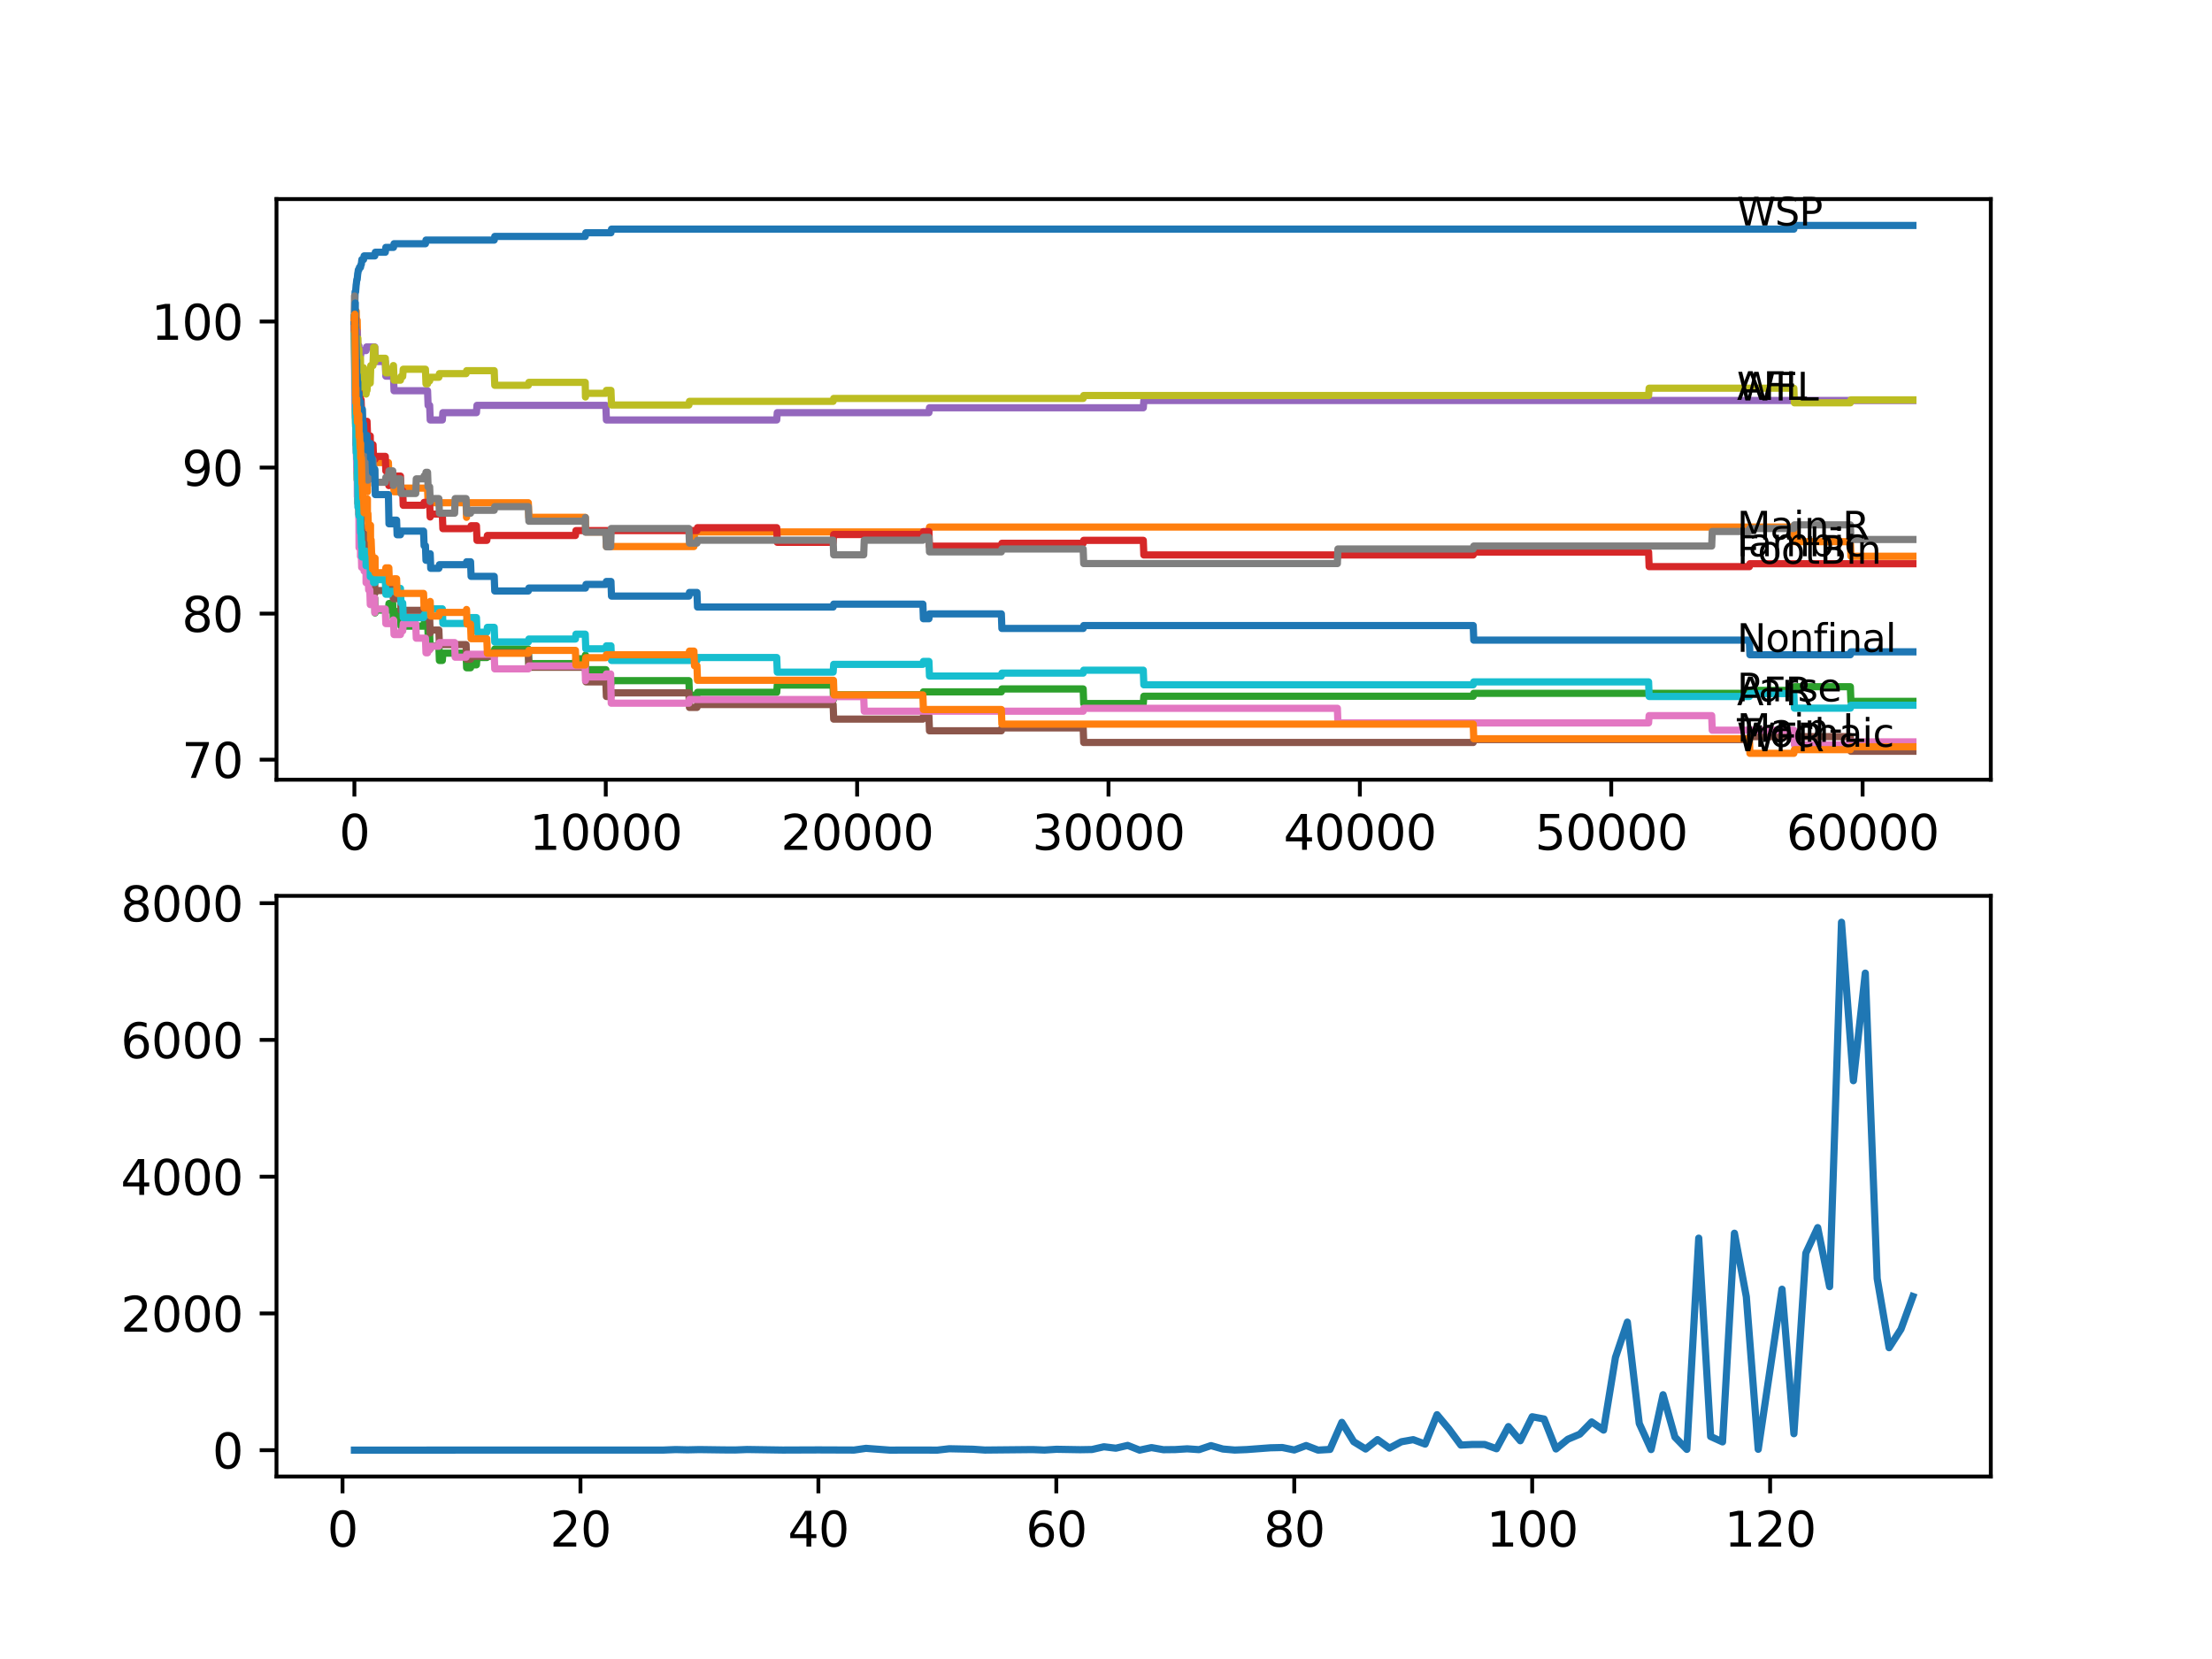 <?xml version="1.0" encoding="utf-8" standalone="no"?>
<!DOCTYPE svg PUBLIC "-//W3C//DTD SVG 1.1//EN"
  "http://www.w3.org/Graphics/SVG/1.1/DTD/svg11.dtd">
<svg xmlns:xlink="http://www.w3.org/1999/xlink" width="460.8pt" height="345.6pt" viewBox="0 0 460.8 345.6" xmlns="http://www.w3.org/2000/svg" version="1.1">
 <defs>
  <style type="text/css">*{stroke-linejoin: round; stroke-linecap: butt}</style>
 </defs>
 <g id="figure_1">
  <g id="patch_1">
   <path d="M 0 345.6 
L 460.8 345.6 
L 460.8 0 
L 0 0 
z
" style="fill: #ffffff"/>
  </g>
  <g id="axes_1">
   <g id="patch_2">
    <path d="M 57.6 162.432 
L 414.72 162.432 
L 414.72 41.472 
L 57.6 41.472 
z
" style="fill: #ffffff"/>
   </g>
   <g id="matplotlib.axis_1">
    <g id="xtick_1">
     <g id="line2d_1">
      <defs>
       <path id="m69f6865538" d="M 0 0 
L 0 3.5 
" style="stroke: #000000; stroke-width: 0.8"/>
      </defs>
      <g>
       <use xlink:href="#m69f6865538" x="73.827" y="162.432" style="stroke: #000000; stroke-width: 0.8"/>
      </g>
     </g>
     <g id="text_1">
      <!-- 0 -->
      <g transform="translate(70.646 177.03)scale(0.1 -0.1)">
       <defs>
        <path id="DejaVuSans-30" d="M 2034 4250 
Q 1547 4250 1301 3770 
Q 1056 3291 1056 2328 
Q 1056 1369 1301 889 
Q 1547 409 2034 409 
Q 2525 409 2770 889 
Q 3016 1369 3016 2328 
Q 3016 3291 2770 3770 
Q 2525 4250 2034 4250 
z
M 2034 4750 
Q 2819 4750 3233 4129 
Q 3647 3509 3647 2328 
Q 3647 1150 3233 529 
Q 2819 -91 2034 -91 
Q 1250 -91 836 529 
Q 422 1150 422 2328 
Q 422 3509 836 4129 
Q 1250 4750 2034 4750 
z
" transform="scale(0.016)"/>
       </defs>
       <use xlink:href="#DejaVuSans-30"/>
      </g>
     </g>
    </g>
    <g id="xtick_2">
     <g id="line2d_2">
      <g>
       <use xlink:href="#m69f6865538" x="126.192" y="162.432" style="stroke: #000000; stroke-width: 0.8"/>
      </g>
     </g>
     <g id="text_2">
      <!-- 10000 -->
      <g transform="translate(110.286 177.03)scale(0.1 -0.1)">
       <defs>
        <path id="DejaVuSans-31" d="M 794 531 
L 1825 531 
L 1825 4091 
L 703 3866 
L 703 4441 
L 1819 4666 
L 2450 4666 
L 2450 531 
L 3481 531 
L 3481 0 
L 794 0 
L 794 531 
z
" transform="scale(0.016)"/>
       </defs>
       <use xlink:href="#DejaVuSans-31"/>
       <use xlink:href="#DejaVuSans-30" x="63.623"/>
       <use xlink:href="#DejaVuSans-30" x="127.246"/>
       <use xlink:href="#DejaVuSans-30" x="190.869"/>
       <use xlink:href="#DejaVuSans-30" x="254.492"/>
      </g>
     </g>
    </g>
    <g id="xtick_3">
     <g id="line2d_3">
      <g>
       <use xlink:href="#m69f6865538" x="178.556" y="162.432" style="stroke: #000000; stroke-width: 0.8"/>
      </g>
     </g>
     <g id="text_3">
      <!-- 20000 -->
      <g transform="translate(162.65 177.03)scale(0.1 -0.1)">
       <defs>
        <path id="DejaVuSans-32" d="M 1228 531 
L 3431 531 
L 3431 0 
L 469 0 
L 469 531 
Q 828 903 1448 1529 
Q 2069 2156 2228 2338 
Q 2531 2678 2651 2914 
Q 2772 3150 2772 3378 
Q 2772 3750 2511 3984 
Q 2250 4219 1831 4219 
Q 1534 4219 1204 4116 
Q 875 4013 500 3803 
L 500 4441 
Q 881 4594 1212 4672 
Q 1544 4750 1819 4750 
Q 2544 4750 2975 4387 
Q 3406 4025 3406 3419 
Q 3406 3131 3298 2873 
Q 3191 2616 2906 2266 
Q 2828 2175 2409 1742 
Q 1991 1309 1228 531 
z
" transform="scale(0.016)"/>
       </defs>
       <use xlink:href="#DejaVuSans-32"/>
       <use xlink:href="#DejaVuSans-30" x="63.623"/>
       <use xlink:href="#DejaVuSans-30" x="127.246"/>
       <use xlink:href="#DejaVuSans-30" x="190.869"/>
       <use xlink:href="#DejaVuSans-30" x="254.492"/>
      </g>
     </g>
    </g>
    <g id="xtick_4">
     <g id="line2d_4">
      <g>
       <use xlink:href="#m69f6865538" x="230.921" y="162.432" style="stroke: #000000; stroke-width: 0.8"/>
      </g>
     </g>
     <g id="text_4">
      <!-- 30000 -->
      <g transform="translate(215.015 177.03)scale(0.1 -0.1)">
       <defs>
        <path id="DejaVuSans-33" d="M 2597 2516 
Q 3050 2419 3304 2112 
Q 3559 1806 3559 1356 
Q 3559 666 3084 287 
Q 2609 -91 1734 -91 
Q 1441 -91 1130 -33 
Q 819 25 488 141 
L 488 750 
Q 750 597 1062 519 
Q 1375 441 1716 441 
Q 2309 441 2620 675 
Q 2931 909 2931 1356 
Q 2931 1769 2642 2001 
Q 2353 2234 1838 2234 
L 1294 2234 
L 1294 2753 
L 1863 2753 
Q 2328 2753 2575 2939 
Q 2822 3125 2822 3475 
Q 2822 3834 2567 4026 
Q 2313 4219 1838 4219 
Q 1578 4219 1281 4162 
Q 984 4106 628 3988 
L 628 4550 
Q 988 4650 1302 4700 
Q 1616 4750 1894 4750 
Q 2613 4750 3031 4423 
Q 3450 4097 3450 3541 
Q 3450 3153 3228 2886 
Q 3006 2619 2597 2516 
z
" transform="scale(0.016)"/>
       </defs>
       <use xlink:href="#DejaVuSans-33"/>
       <use xlink:href="#DejaVuSans-30" x="63.623"/>
       <use xlink:href="#DejaVuSans-30" x="127.246"/>
       <use xlink:href="#DejaVuSans-30" x="190.869"/>
       <use xlink:href="#DejaVuSans-30" x="254.492"/>
      </g>
     </g>
    </g>
    <g id="xtick_5">
     <g id="line2d_5">
      <g>
       <use xlink:href="#m69f6865538" x="283.285" y="162.432" style="stroke: #000000; stroke-width: 0.8"/>
      </g>
     </g>
     <g id="text_5">
      <!-- 40000 -->
      <g transform="translate(267.379 177.03)scale(0.1 -0.1)">
       <defs>
        <path id="DejaVuSans-34" d="M 2419 4116 
L 825 1625 
L 2419 1625 
L 2419 4116 
z
M 2253 4666 
L 3047 4666 
L 3047 1625 
L 3713 1625 
L 3713 1100 
L 3047 1100 
L 3047 0 
L 2419 0 
L 2419 1100 
L 313 1100 
L 313 1709 
L 2253 4666 
z
" transform="scale(0.016)"/>
       </defs>
       <use xlink:href="#DejaVuSans-34"/>
       <use xlink:href="#DejaVuSans-30" x="63.623"/>
       <use xlink:href="#DejaVuSans-30" x="127.246"/>
       <use xlink:href="#DejaVuSans-30" x="190.869"/>
       <use xlink:href="#DejaVuSans-30" x="254.492"/>
      </g>
     </g>
    </g>
    <g id="xtick_6">
     <g id="line2d_6">
      <g>
       <use xlink:href="#m69f6865538" x="335.65" y="162.432" style="stroke: #000000; stroke-width: 0.8"/>
      </g>
     </g>
     <g id="text_6">
      <!-- 50000 -->
      <g transform="translate(319.744 177.03)scale(0.1 -0.1)">
       <defs>
        <path id="DejaVuSans-35" d="M 691 4666 
L 3169 4666 
L 3169 4134 
L 1269 4134 
L 1269 2991 
Q 1406 3038 1543 3061 
Q 1681 3084 1819 3084 
Q 2600 3084 3056 2656 
Q 3513 2228 3513 1497 
Q 3513 744 3044 326 
Q 2575 -91 1722 -91 
Q 1428 -91 1123 -41 
Q 819 9 494 109 
L 494 744 
Q 775 591 1075 516 
Q 1375 441 1709 441 
Q 2250 441 2565 725 
Q 2881 1009 2881 1497 
Q 2881 1984 2565 2268 
Q 2250 2553 1709 2553 
Q 1456 2553 1204 2497 
Q 953 2441 691 2322 
L 691 4666 
z
" transform="scale(0.016)"/>
       </defs>
       <use xlink:href="#DejaVuSans-35"/>
       <use xlink:href="#DejaVuSans-30" x="63.623"/>
       <use xlink:href="#DejaVuSans-30" x="127.246"/>
       <use xlink:href="#DejaVuSans-30" x="190.869"/>
       <use xlink:href="#DejaVuSans-30" x="254.492"/>
      </g>
     </g>
    </g>
    <g id="xtick_7">
     <g id="line2d_7">
      <g>
       <use xlink:href="#m69f6865538" x="388.014" y="162.432" style="stroke: #000000; stroke-width: 0.8"/>
      </g>
     </g>
     <g id="text_7">
      <!-- 60000 -->
      <g transform="translate(372.108 177.03)scale(0.1 -0.1)">
       <defs>
        <path id="DejaVuSans-36" d="M 2113 2584 
Q 1688 2584 1439 2293 
Q 1191 2003 1191 1497 
Q 1191 994 1439 701 
Q 1688 409 2113 409 
Q 2538 409 2786 701 
Q 3034 994 3034 1497 
Q 3034 2003 2786 2293 
Q 2538 2584 2113 2584 
z
M 3366 4563 
L 3366 3988 
Q 3128 4100 2886 4159 
Q 2644 4219 2406 4219 
Q 1781 4219 1451 3797 
Q 1122 3375 1075 2522 
Q 1259 2794 1537 2939 
Q 1816 3084 2150 3084 
Q 2853 3084 3261 2657 
Q 3669 2231 3669 1497 
Q 3669 778 3244 343 
Q 2819 -91 2113 -91 
Q 1303 -91 875 529 
Q 447 1150 447 2328 
Q 447 3434 972 4092 
Q 1497 4750 2381 4750 
Q 2619 4750 2861 4703 
Q 3103 4656 3366 4563 
z
" transform="scale(0.016)"/>
       </defs>
       <use xlink:href="#DejaVuSans-36"/>
       <use xlink:href="#DejaVuSans-30" x="63.623"/>
       <use xlink:href="#DejaVuSans-30" x="127.246"/>
       <use xlink:href="#DejaVuSans-30" x="190.869"/>
       <use xlink:href="#DejaVuSans-30" x="254.492"/>
      </g>
     </g>
    </g>
   </g>
   <g id="matplotlib.axis_2">
    <g id="ytick_1">
     <g id="line2d_8">
      <defs>
       <path id="m9b22a06c55" d="M 0 0 
L -3.5 0 
" style="stroke: #000000; stroke-width: 0.8"/>
      </defs>
      <g>
       <use xlink:href="#m9b22a06c55" x="57.6" y="158.252" style="stroke: #000000; stroke-width: 0.8"/>
      </g>
     </g>
     <g id="text_8">
      <!-- 70 -->
      <g transform="translate(37.875 162.051)scale(0.1 -0.1)">
       <defs>
        <path id="DejaVuSans-37" d="M 525 4666 
L 3525 4666 
L 3525 4397 
L 1831 0 
L 1172 0 
L 2766 4134 
L 525 4134 
L 525 4666 
z
" transform="scale(0.016)"/>
       </defs>
       <use xlink:href="#DejaVuSans-37"/>
       <use xlink:href="#DejaVuSans-30" x="63.623"/>
      </g>
     </g>
    </g>
    <g id="ytick_2">
     <g id="line2d_9">
      <g>
       <use xlink:href="#m9b22a06c55" x="57.6" y="127.828" style="stroke: #000000; stroke-width: 0.8"/>
      </g>
     </g>
     <g id="text_9">
      <!-- 80 -->
      <g transform="translate(37.875 131.627)scale(0.1 -0.1)">
       <defs>
        <path id="DejaVuSans-38" d="M 2034 2216 
Q 1584 2216 1326 1975 
Q 1069 1734 1069 1313 
Q 1069 891 1326 650 
Q 1584 409 2034 409 
Q 2484 409 2743 651 
Q 3003 894 3003 1313 
Q 3003 1734 2745 1975 
Q 2488 2216 2034 2216 
z
M 1403 2484 
Q 997 2584 770 2862 
Q 544 3141 544 3541 
Q 544 4100 942 4425 
Q 1341 4750 2034 4750 
Q 2731 4750 3128 4425 
Q 3525 4100 3525 3541 
Q 3525 3141 3298 2862 
Q 3072 2584 2669 2484 
Q 3125 2378 3379 2068 
Q 3634 1759 3634 1313 
Q 3634 634 3220 271 
Q 2806 -91 2034 -91 
Q 1263 -91 848 271 
Q 434 634 434 1313 
Q 434 1759 690 2068 
Q 947 2378 1403 2484 
z
M 1172 3481 
Q 1172 3119 1398 2916 
Q 1625 2713 2034 2713 
Q 2441 2713 2670 2916 
Q 2900 3119 2900 3481 
Q 2900 3844 2670 4047 
Q 2441 4250 2034 4250 
Q 1625 4250 1398 4047 
Q 1172 3844 1172 3481 
z
" transform="scale(0.016)"/>
       </defs>
       <use xlink:href="#DejaVuSans-38"/>
       <use xlink:href="#DejaVuSans-30" x="63.623"/>
      </g>
     </g>
    </g>
    <g id="ytick_3">
     <g id="line2d_10">
      <g>
       <use xlink:href="#m9b22a06c55" x="57.6" y="97.403" style="stroke: #000000; stroke-width: 0.8"/>
      </g>
     </g>
     <g id="text_10">
      <!-- 90 -->
      <g transform="translate(37.875 101.202)scale(0.1 -0.1)">
       <defs>
        <path id="DejaVuSans-39" d="M 703 97 
L 703 672 
Q 941 559 1184 500 
Q 1428 441 1663 441 
Q 2288 441 2617 861 
Q 2947 1281 2994 2138 
Q 2813 1869 2534 1725 
Q 2256 1581 1919 1581 
Q 1219 1581 811 2004 
Q 403 2428 403 3163 
Q 403 3881 828 4315 
Q 1253 4750 1959 4750 
Q 2769 4750 3195 4129 
Q 3622 3509 3622 2328 
Q 3622 1225 3098 567 
Q 2575 -91 1691 -91 
Q 1453 -91 1209 -44 
Q 966 3 703 97 
z
M 1959 2075 
Q 2384 2075 2632 2365 
Q 2881 2656 2881 3163 
Q 2881 3666 2632 3958 
Q 2384 4250 1959 4250 
Q 1534 4250 1286 3958 
Q 1038 3666 1038 3163 
Q 1038 2656 1286 2365 
Q 1534 2075 1959 2075 
z
" transform="scale(0.016)"/>
       </defs>
       <use xlink:href="#DejaVuSans-39"/>
       <use xlink:href="#DejaVuSans-30" x="63.623"/>
      </g>
     </g>
    </g>
    <g id="ytick_4">
     <g id="line2d_11">
      <g>
       <use xlink:href="#m9b22a06c55" x="57.6" y="66.978" style="stroke: #000000; stroke-width: 0.8"/>
      </g>
     </g>
     <g id="text_11">
      <!-- 100 -->
      <g transform="translate(31.512 70.777)scale(0.1 -0.1)">
       <use xlink:href="#DejaVuSans-31"/>
       <use xlink:href="#DejaVuSans-30" x="63.623"/>
       <use xlink:href="#DejaVuSans-30" x="127.246"/>
      </g>
     </g>
    </g>
   </g>
   <g id="line2d_12">
    <path d="M 73.833 66.217 
L 73.979 60.792 
L 74.079 60.792 
L 74.199 59.27 
L 74.215 59.27 
L 74.33 58.227 
L 74.403 58.227 
L 74.524 56.96 
L 74.54 56.96 
L 74.655 56.199 
L 74.77 56.199 
L 74.885 55.692 
L 75.095 55.692 
L 75.21 55.083 
L 75.268 55.083 
L 75.383 54.069 
L 75.734 54.069 
L 75.849 53.309 
L 78.069 53.309 
L 78.184 52.548 
L 80.263 52.548 
L 80.378 51.534 
L 81.97 51.534 
L 82.085 50.773 
L 88.626 50.773 
L 88.741 50.013 
L 102.953 50.013 
L 103.068 49.252 
L 121.914 49.252 
L 122.029 48.491 
L 127.271 48.491 
L 127.386 47.731 
L 373.693 47.731 
L 373.808 46.97 
L 398.487 46.97 
L 398.487 46.97 
" clip-path="url(#pd561404b5e)" style="fill: none; stroke: #1f77b4; stroke-width: 1.5; stroke-linecap: square"/>
   </g>
   <g id="line2d_13">
    <path d="M 73.833 70.021 
L 73.859 70.021 
L 73.969 66.471 
L 73.974 69.513 
L 74.053 64.848 
L 74.074 64.848 
L 74.215 64.848 
L 74.262 67.891 
L 74.325 66.696 
L 74.403 66.696 
L 74.524 72.78 
L 74.54 72.78 
L 74.655 75.823 
L 74.681 75.823 
L 74.812 87.993 
L 74.906 87.993 
L 75.021 84.95 
L 75.095 84.95 
L 75.126 91.035 
L 75.21 90.275 
L 75.268 90.275 
L 75.278 93.317 
L 75.377 90.275 
L 75.885 90.275 
L 76.001 93.317 
L 76.252 93.317 
L 76.372 99.402 
L 76.456 99.402 
L 76.54 102.445 
L 76.566 99.402 
L 76.645 99.402 
L 76.76 96.36 
L 77.137 96.36 
L 77.252 99.402 
L 77.31 99.402 
L 77.425 96.36 
L 80.912 96.36 
L 81.028 99.402 
L 81.97 99.402 
L 82.085 102.445 
L 83.421 102.445 
L 83.536 101.684 
L 89.066 101.684 
L 89.181 104.726 
L 97.093 104.726 
L 97.187 107.769 
L 97.203 104.726 
L 110.058 104.726 
L 110.174 107.769 
L 121.914 107.769 
L 122.029 110.811 
L 126.208 110.811 
L 126.323 113.854 
L 144.556 113.854 
L 144.671 110.811 
L 193.512 110.811 
L 193.627 109.797 
L 373.693 109.797 
L 373.808 112.84 
L 385.464 112.84 
L 385.579 115.882 
L 398.487 115.882 
L 398.487 115.882 
" clip-path="url(#pd561404b5e)" style="fill: none; stroke: #ff7f0e; stroke-width: 1.5; stroke-linecap: square"/>
   </g>
   <g id="line2d_14">
    <path d="M 73.833 66.217 
L 73.969 80.923 
L 73.974 80.923 
L 74.079 88.833 
L 74.095 86.551 
L 74.1 86.551 
L 74.142 92.636 
L 74.215 91.876 
L 74.262 91.267 
L 74.267 94.31 
L 74.283 94.31 
L 74.403 99.96 
L 74.524 98.692 
L 74.54 104.777 
L 74.639 104.017 
L 74.681 104.017 
L 74.739 107.059 
L 74.791 104.777 
L 74.796 104.017 
L 74.801 107.059 
L 74.885 107.059 
L 75.084 107.059 
L 75.199 111.521 
L 75.268 111.521 
L 75.346 110.507 
L 75.351 113.55 
L 75.367 113.55 
L 75.472 113.55 
L 75.587 112.941 
L 75.734 112.941 
L 75.849 112.181 
L 75.885 112.181 
L 76.001 115.223 
L 76.252 115.223 
L 76.257 114.462 
L 76.262 117.505 
L 76.346 117.505 
L 76.456 117.505 
L 76.493 116.744 
L 76.498 119.787 
L 76.55 119.787 
L 77.137 119.787 
L 77.184 122.829 
L 77.252 122.221 
L 77.493 122.221 
L 77.608 121.612 
L 77.697 121.612 
L 77.812 124.655 
L 78.074 124.655 
L 78.132 127.697 
L 78.189 127.089 
L 80.912 127.089 
L 81.033 125.72 
L 81.813 125.72 
L 81.928 128.762 
L 81.97 128.762 
L 82.085 128.001 
L 82.614 128.001 
L 82.729 127.393 
L 83.421 127.393 
L 83.536 130.435 
L 88.233 130.435 
L 88.348 129.827 
L 88.626 129.827 
L 88.741 129.066 
L 89.066 129.066 
L 89.181 132.109 
L 89.505 132.109 
L 89.615 135.151 
L 89.621 134.543 
L 91.422 134.543 
L 91.537 137.585 
L 92.145 137.585 
L 92.26 136.064 
L 97.093 136.064 
L 97.208 139.106 
L 98.025 139.106 
L 98.14 138.498 
L 99.25 138.498 
L 99.366 136.977 
L 101.413 136.977 
L 101.528 135.962 
L 102.953 135.962 
L 103.068 135.202 
L 110.058 135.202 
L 110.174 138.244 
L 119.866 138.244 
L 119.982 137.23 
L 121.914 137.23 
L 121.961 136.47 
L 121.966 139.512 
L 122.008 139.512 
L 126.208 139.512 
L 126.323 142.555 
L 127.271 142.555 
L 127.386 141.794 
L 143.509 141.794 
L 143.624 144.836 
L 145.19 144.836 
L 145.305 144.228 
L 161.805 144.228 
L 161.92 142.707 
L 173.556 142.707 
L 173.624 145.749 
L 173.666 144.735 
L 192.25 144.735 
L 192.365 144.126 
L 208.598 144.126 
L 208.713 143.518 
L 225.643 143.518 
L 225.758 146.56 
L 238.168 146.56 
L 238.283 145.039 
L 306.897 145.039 
L 307.012 144.431 
L 364.424 144.431 
L 364.539 143.822 
L 373.693 143.822 
L 373.808 143.062 
L 385.464 143.062 
L 385.579 146.104 
L 398.487 146.104 
L 398.487 146.104 
" clip-path="url(#pd561404b5e)" style="fill: none; stroke: #2ca02c; stroke-width: 1.5; stroke-linecap: square"/>
   </g>
   <g id="line2d_15">
    <path d="M 73.833 66.978 
L 73.885 70.021 
L 73.943 68.398 
L 73.953 68.398 
L 74.074 66.42 
L 74.084 66.42 
L 74.21 75.548 
L 74.32 75.548 
L 74.372 78.59 
L 74.43 77.83 
L 74.44 77.83 
L 74.461 77.069 
L 74.466 80.111 
L 74.513 80.111 
L 74.524 83.154 
L 74.623 82.393 
L 74.739 82.393 
L 74.859 80.872 
L 75.011 80.872 
L 75.084 83.914 
L 75.126 83.306 
L 75.22 83.306 
L 75.336 86.348 
L 75.383 86.348 
L 75.419 85.334 
L 75.425 88.377 
L 75.482 87.768 
L 76.456 87.768 
L 76.571 90.811 
L 77.126 90.811 
L 77.184 93.853 
L 77.242 93.245 
L 77.493 93.245 
L 77.608 92.636 
L 77.713 92.636 
L 77.828 95.679 
L 78.132 95.679 
L 78.247 95.07 
L 80.263 95.07 
L 80.378 98.113 
L 80.912 98.113 
L 81.001 101.155 
L 81.028 100.547 
L 81.813 100.547 
L 81.928 99.786 
L 82.614 99.786 
L 82.729 99.178 
L 83.421 99.178 
L 83.536 102.22 
L 83.887 102.22 
L 84.002 105.262 
L 88.233 105.262 
L 88.348 104.654 
L 89.505 104.654 
L 89.615 107.696 
L 89.621 107.088 
L 92.145 107.088 
L 92.26 110.13 
L 98.025 110.13 
L 98.14 109.522 
L 99.25 109.522 
L 99.366 112.564 
L 101.413 112.564 
L 101.528 111.55 
L 119.866 111.55 
L 119.982 110.536 
L 145.19 110.536 
L 145.305 109.928 
L 161.805 109.928 
L 161.92 112.97 
L 173.556 112.97 
L 173.676 111.347 
L 192.25 111.347 
L 192.365 110.739 
L 193.512 110.739 
L 193.627 113.781 
L 208.598 113.781 
L 208.713 113.173 
L 225.643 113.173 
L 225.758 112.564 
L 238.168 112.564 
L 238.283 115.607 
L 306.897 115.607 
L 307.012 114.998 
L 343.431 114.998 
L 343.546 118.041 
L 364.424 118.041 
L 364.539 117.432 
L 398.487 117.432 
L 398.487 117.432 
" clip-path="url(#pd561404b5e)" style="fill: none; stroke: #d62728; stroke-width: 1.5; stroke-linecap: square"/>
   </g>
   <g id="line2d_16">
    <path d="M 73.833 66.978 
L 73.848 66.978 
L 73.927 72.556 
L 73.964 71.542 
L 73.974 71.542 
L 74.1 69.412 
L 74.304 69.412 
L 74.403 68.977 
L 74.519 72.02 
L 74.77 72.02 
L 74.781 75.062 
L 74.88 74.048 
L 75.121 74.048 
L 75.236 73.034 
L 76.252 73.034 
L 76.367 72.273 
L 78.069 72.273 
L 78.184 75.316 
L 80.263 75.316 
L 80.378 78.358 
L 81.97 78.358 
L 82.085 81.401 
L 89.066 81.401 
L 89.181 84.443 
L 89.505 84.443 
L 89.621 87.486 
L 92.145 87.486 
L 92.26 85.965 
L 99.25 85.965 
L 99.366 84.443 
L 126.208 84.443 
L 126.323 87.486 
L 161.805 87.486 
L 161.92 85.965 
L 193.512 85.965 
L 193.627 84.95 
L 238.168 84.95 
L 238.283 83.429 
L 398.487 83.429 
L 398.487 83.429 
" clip-path="url(#pd561404b5e)" style="fill: none; stroke: #9467bd; stroke-width: 1.5; stroke-linecap: square"/>
   </g>
   <g id="line2d_17">
    <path d="M 73.833 66.978 
L 73.958 76.105 
L 73.969 76.105 
L 74.079 87.058 
L 74.095 86.298 
L 74.1 86.298 
L 74.142 92.383 
L 74.215 91.622 
L 74.283 91.014 
L 74.288 94.056 
L 74.304 94.056 
L 74.424 93.114 
L 74.524 93.114 
L 74.54 99.199 
L 74.639 98.439 
L 74.681 98.439 
L 74.801 104.017 
L 75.084 104.017 
L 75.205 109.493 
L 75.346 109.493 
L 75.461 112.535 
L 75.472 112.535 
L 75.587 111.927 
L 75.734 111.927 
L 75.849 111.166 
L 75.885 111.166 
L 76.001 114.209 
L 76.456 114.209 
L 76.493 113.448 
L 76.498 116.491 
L 76.55 116.491 
L 77.137 116.491 
L 77.184 119.533 
L 77.252 118.925 
L 77.493 118.925 
L 77.608 118.316 
L 77.697 118.316 
L 77.812 121.359 
L 78.069 121.359 
L 78.074 120.598 
L 78.079 123.64 
L 78.169 123.032 
L 80.912 123.032 
L 81.033 121.663 
L 81.813 121.663 
L 81.928 124.705 
L 82.614 124.705 
L 82.729 124.097 
L 83.421 124.097 
L 83.536 127.139 
L 88.233 127.139 
L 88.348 126.531 
L 88.626 126.531 
L 88.741 125.77 
L 89.066 125.77 
L 89.181 128.813 
L 89.505 128.813 
L 89.615 131.855 
L 89.621 131.247 
L 91.422 131.247 
L 91.537 134.289 
L 97.093 134.289 
L 97.208 137.332 
L 98.025 137.332 
L 98.14 136.723 
L 102.953 136.723 
L 103.068 135.962 
L 110.058 135.962 
L 110.174 139.005 
L 121.961 139.005 
L 122.076 142.047 
L 126.208 142.047 
L 126.323 145.09 
L 127.271 145.09 
L 127.386 144.329 
L 143.509 144.329 
L 143.624 147.372 
L 145.19 147.372 
L 145.305 146.763 
L 173.556 146.763 
L 173.671 149.806 
L 192.25 149.806 
L 192.365 149.197 
L 193.512 149.197 
L 193.627 152.24 
L 208.598 152.24 
L 208.713 151.631 
L 225.643 151.631 
L 225.758 154.674 
L 306.897 154.674 
L 307.012 154.065 
L 364.424 154.065 
L 364.539 153.457 
L 385.464 153.457 
L 385.579 156.499 
L 398.487 156.499 
L 398.487 156.499 
" clip-path="url(#pd561404b5e)" style="fill: none; stroke: #8c564b; stroke-width: 1.5; stroke-linecap: square"/>
   </g>
   <g id="line2d_18">
    <path d="M 73.833 70.021 
L 73.838 70.021 
L 73.917 84.726 
L 73.969 83.357 
L 74.047 81.379 
L 74.053 84.422 
L 74.068 84.422 
L 74.194 93.549 
L 74.215 93.549 
L 74.33 98.113 
L 74.372 98.113 
L 74.403 97.352 
L 74.435 103.437 
L 74.451 102.676 
L 74.493 102.676 
L 74.608 105.719 
L 74.681 105.719 
L 74.744 104.958 
L 74.749 108.001 
L 74.77 108.001 
L 74.796 114.086 
L 74.89 113.477 
L 75.084 113.477 
L 75.095 112.869 
L 75.1 115.911 
L 75.178 115.151 
L 75.268 115.151 
L 75.346 118.193 
L 75.377 117.432 
L 75.419 117.432 
L 75.535 115.911 
L 75.734 115.911 
L 75.849 118.954 
L 75.885 118.954 
L 76.001 118.345 
L 76.252 118.345 
L 76.257 121.388 
L 76.362 120.627 
L 76.493 120.627 
L 76.608 119.866 
L 76.687 119.866 
L 76.802 122.909 
L 77.037 122.909 
L 77.137 125.951 
L 77.153 125.343 
L 77.697 125.343 
L 77.812 124.582 
L 78.069 124.582 
L 78.074 127.625 
L 78.179 126.864 
L 80.263 126.864 
L 80.378 129.907 
L 81.813 129.907 
L 81.928 129.146 
L 81.97 129.146 
L 82.085 132.188 
L 83.421 132.188 
L 83.536 131.428 
L 83.887 131.428 
L 84.002 129.907 
L 86.604 129.907 
L 86.72 132.949 
L 88.626 132.949 
L 88.741 135.991 
L 89.066 135.991 
L 89.181 135.383 
L 89.505 135.383 
L 89.621 134.622 
L 91.422 134.622 
L 91.537 133.862 
L 94.705 133.862 
L 94.82 136.904 
L 97.093 136.904 
L 97.208 136.296 
L 102.953 136.296 
L 103.068 139.338 
L 110.058 139.338 
L 110.174 138.73 
L 121.914 138.73 
L 121.961 141.772 
L 122.024 141.012 
L 126.208 141.012 
L 126.323 140.403 
L 127.208 140.403 
L 127.328 146.488 
L 143.509 146.488 
L 143.624 145.727 
L 173.556 145.727 
L 173.671 145.119 
L 179.923 145.119 
L 180.038 148.161 
L 225.643 148.161 
L 225.758 147.553 
L 278.599 147.553 
L 278.714 150.595 
L 343.431 150.595 
L 343.546 149.074 
L 356.575 149.074 
L 356.69 152.117 
L 373.693 152.117 
L 373.808 155.159 
L 385.464 155.159 
L 385.579 154.551 
L 398.487 154.551 
L 398.487 154.551 
" clip-path="url(#pd561404b5e)" style="fill: none; stroke: #e377c2; stroke-width: 1.5; stroke-linecap: square"/>
   </g>
   <g id="line2d_19">
    <path d="M 73.833 66.217 
L 73.838 69.26 
L 73.854 61.654 
L 73.943 67.739 
L 73.969 67.739 
L 74.011 76.866 
L 74.079 68.55 
L 74.1 67.789 
L 74.136 73.874 
L 74.157 73.114 
L 74.215 73.114 
L 74.262 72.505 
L 74.267 75.548 
L 74.283 75.548 
L 74.403 81.198 
L 74.445 82.973 
L 74.524 79.93 
L 74.54 86.015 
L 74.639 85.255 
L 74.681 85.255 
L 74.739 88.297 
L 74.775 83.987 
L 74.786 83.987 
L 74.791 83.987 
L 74.796 83.226 
L 74.801 86.269 
L 74.885 86.269 
L 75.084 86.269 
L 75.205 91.745 
L 75.268 91.745 
L 75.346 90.731 
L 75.351 93.774 
L 75.367 93.774 
L 75.472 93.774 
L 75.587 93.165 
L 75.734 93.165 
L 75.849 92.404 
L 75.885 92.404 
L 76.001 95.447 
L 76.252 95.447 
L 76.257 94.686 
L 76.262 97.729 
L 76.346 97.729 
L 76.456 97.729 
L 76.493 96.968 
L 76.498 100.011 
L 76.55 100.011 
L 76.687 100.011 
L 76.802 96.968 
L 77.037 96.968 
L 77.137 93.926 
L 77.147 96.968 
L 77.184 96.968 
L 77.299 96.36 
L 77.493 96.36 
L 77.608 95.751 
L 77.697 95.751 
L 77.812 98.794 
L 78.069 98.794 
L 78.074 98.033 
L 78.079 101.075 
L 78.169 100.467 
L 80.263 100.467 
L 80.378 99.453 
L 80.912 99.453 
L 81.033 98.084 
L 81.813 98.084 
L 81.928 101.126 
L 81.97 101.126 
L 82.085 100.366 
L 82.614 100.366 
L 82.729 99.757 
L 83.421 99.757 
L 83.536 102.8 
L 86.604 102.8 
L 86.72 99.757 
L 88.233 99.757 
L 88.348 99.149 
L 88.626 99.149 
L 88.741 98.388 
L 89.066 98.388 
L 89.181 101.43 
L 89.505 101.43 
L 89.615 104.473 
L 89.621 103.864 
L 91.422 103.864 
L 91.537 106.907 
L 94.705 106.907 
L 94.82 103.864 
L 97.093 103.864 
L 97.208 106.907 
L 98.025 106.907 
L 98.14 106.298 
L 102.953 106.298 
L 103.068 105.538 
L 110.058 105.538 
L 110.174 108.58 
L 121.914 108.58 
L 121.961 107.82 
L 121.966 110.862 
L 122.008 110.862 
L 126.208 110.862 
L 126.323 113.905 
L 127.208 113.905 
L 127.323 110.101 
L 143.509 110.101 
L 143.624 113.144 
L 145.19 113.144 
L 145.305 112.535 
L 173.556 112.535 
L 173.671 115.578 
L 179.923 115.578 
L 180.038 112.535 
L 192.25 112.535 
L 192.365 111.927 
L 193.512 111.927 
L 193.627 114.969 
L 208.598 114.969 
L 208.713 114.361 
L 225.643 114.361 
L 225.758 117.403 
L 278.599 117.403 
L 278.714 114.361 
L 306.897 114.361 
L 307.012 113.752 
L 356.575 113.752 
L 356.69 110.71 
L 364.424 110.71 
L 364.539 110.101 
L 373.693 110.101 
L 373.808 109.341 
L 385.464 109.341 
L 385.579 112.383 
L 398.487 112.383 
L 398.487 112.383 
" clip-path="url(#pd561404b5e)" style="fill: none; stroke: #7f7f7f; stroke-width: 1.5; stroke-linecap: square"/>
   </g>
   <g id="line2d_20">
    <path d="M 73.833 70.021 
L 73.848 69.26 
L 73.896 73.824 
L 73.906 73.824 
L 73.917 76.866 
L 74 73.519 
L 74.016 73.519 
L 74.079 73.519 
L 74.189 76.562 
L 74.215 73.519 
L 74.299 75.041 
L 74.32 75.041 
L 74.403 71.238 
L 74.43 74.28 
L 74.44 77.322 
L 74.529 71.238 
L 74.54 70.477 
L 74.545 73.519 
L 74.623 73.519 
L 74.681 73.519 
L 74.77 72.759 
L 74.775 75.801 
L 74.781 75.801 
L 74.796 78.844 
L 74.896 78.235 
L 75.011 78.235 
L 75.095 74.584 
L 75.121 77.627 
L 75.126 80.669 
L 75.226 76.866 
L 75.268 76.866 
L 75.346 79.909 
L 75.377 79.148 
L 75.383 79.148 
L 75.503 76.613 
L 75.734 76.613 
L 75.849 79.655 
L 75.885 79.655 
L 76.001 79.047 
L 76.252 79.047 
L 76.257 82.089 
L 76.362 81.328 
L 76.456 81.328 
L 76.577 79.807 
L 77.126 79.807 
L 77.242 76.156 
L 77.697 76.156 
L 77.833 72.353 
L 78.069 72.353 
L 78.074 75.396 
L 78.179 74.635 
L 80.263 74.635 
L 80.378 77.677 
L 80.912 77.677 
L 81.028 76.917 
L 81.813 76.917 
L 81.928 76.156 
L 81.97 76.156 
L 82.085 79.199 
L 83.421 79.199 
L 83.536 78.438 
L 83.887 78.438 
L 84.002 76.917 
L 88.626 76.917 
L 88.741 79.959 
L 89.066 79.959 
L 89.181 79.351 
L 89.505 79.351 
L 89.621 78.59 
L 91.422 78.59 
L 91.537 77.83 
L 97.093 77.83 
L 97.208 77.221 
L 102.953 77.221 
L 103.068 80.264 
L 110.058 80.264 
L 110.174 79.655 
L 121.914 79.655 
L 121.961 82.697 
L 122.024 81.937 
L 126.208 81.937 
L 126.323 81.328 
L 127.271 81.328 
L 127.386 84.371 
L 143.509 84.371 
L 143.624 83.61 
L 173.556 83.61 
L 173.671 83.002 
L 225.643 83.002 
L 225.758 82.393 
L 343.431 82.393 
L 343.546 80.872 
L 373.693 80.872 
L 373.808 83.914 
L 385.464 83.914 
L 385.579 83.306 
L 398.487 83.306 
L 398.487 83.306 
" clip-path="url(#pd561404b5e)" style="fill: none; stroke: #bcbd22; stroke-width: 1.5; stroke-linecap: square"/>
   </g>
   <g id="line2d_21">
    <path d="M 73.833 70.021 
L 73.953 81.075 
L 73.958 80.314 
L 73.969 80.314 
L 74.089 88.225 
L 74.121 88.225 
L 74.215 94.31 
L 74.241 93.701 
L 74.262 93.701 
L 74.32 92.506 
L 74.325 95.548 
L 74.356 95.548 
L 74.372 95.548 
L 74.43 94.281 
L 74.435 97.323 
L 74.461 96.562 
L 74.587 105.69 
L 74.739 105.69 
L 74.781 104.422 
L 74.786 107.465 
L 74.843 106.096 
L 75.011 106.096 
L 75.126 110.964 
L 75.22 110.964 
L 75.336 114.006 
L 75.383 114.006 
L 75.419 112.992 
L 75.425 116.034 
L 75.482 115.426 
L 75.885 115.426 
L 76.001 114.817 
L 76.252 114.817 
L 76.257 117.86 
L 76.362 117.099 
L 77.126 117.099 
L 77.137 120.142 
L 77.236 118.925 
L 77.493 118.925 
L 77.608 118.316 
L 77.713 118.316 
L 77.828 121.359 
L 78.132 121.359 
L 78.247 120.75 
L 80.263 120.75 
L 80.378 123.793 
L 81.001 123.793 
L 81.117 123.184 
L 82.614 123.184 
L 82.729 122.576 
L 83.421 122.576 
L 83.536 125.618 
L 83.887 125.618 
L 84.002 128.661 
L 88.233 128.661 
L 88.348 128.052 
L 89.066 128.052 
L 89.181 127.444 
L 89.615 127.444 
L 89.731 126.835 
L 92.145 126.835 
L 92.26 129.878 
L 97.093 129.878 
L 97.208 129.269 
L 98.025 129.269 
L 98.14 128.661 
L 99.25 128.661 
L 99.366 131.703 
L 101.413 131.703 
L 101.528 130.689 
L 102.953 130.689 
L 103.068 133.731 
L 110.058 133.731 
L 110.174 133.123 
L 119.866 133.123 
L 119.982 132.109 
L 121.914 132.109 
L 122.029 135.151 
L 126.208 135.151 
L 126.323 134.543 
L 127.271 134.543 
L 127.386 137.585 
L 145.19 137.585 
L 145.305 136.977 
L 161.805 136.977 
L 161.92 140.019 
L 173.556 140.019 
L 173.676 138.396 
L 192.25 138.396 
L 192.365 137.788 
L 193.512 137.788 
L 193.627 140.83 
L 208.598 140.83 
L 208.713 140.222 
L 225.643 140.222 
L 225.758 139.613 
L 238.168 139.613 
L 238.283 142.656 
L 306.897 142.656 
L 307.012 142.047 
L 343.431 142.047 
L 343.546 145.09 
L 364.424 145.09 
L 364.539 144.481 
L 373.693 144.481 
L 373.808 147.524 
L 385.464 147.524 
L 385.579 146.915 
L 398.487 146.915 
L 398.487 146.915 
" clip-path="url(#pd561404b5e)" style="fill: none; stroke: #17becf; stroke-width: 1.5; stroke-linecap: square"/>
   </g>
   <g id="line2d_22">
    <path d="M 73.833 66.978 
L 73.953 65.102 
L 73.969 65.102 
L 74.011 63.124 
L 74.032 69.209 
L 74.042 69.209 
L 74.047 69.209 
L 74.079 68.195 
L 74.084 71.238 
L 74.142 69.716 
L 74.262 75.801 
L 74.283 75.801 
L 74.304 75.041 
L 74.309 78.083 
L 74.377 78.083 
L 74.403 78.083 
L 74.519 81.126 
L 74.524 81.126 
L 74.54 79.604 
L 74.545 82.647 
L 74.623 82.647 
L 74.681 82.647 
L 74.77 81.886 
L 74.775 84.929 
L 74.796 84.929 
L 74.911 84.32 
L 75.084 84.32 
L 75.095 83.712 
L 75.1 86.754 
L 75.178 85.994 
L 75.346 85.994 
L 75.461 85.233 
L 75.472 85.233 
L 75.587 88.275 
L 75.734 88.275 
L 75.849 91.318 
L 75.885 91.318 
L 76.001 90.709 
L 76.456 90.709 
L 76.493 93.752 
L 76.566 92.991 
L 77.137 92.991 
L 77.184 92.383 
L 77.189 95.425 
L 77.226 95.425 
L 77.493 95.425 
L 77.608 98.468 
L 77.697 98.468 
L 77.812 97.707 
L 78.069 97.707 
L 78.184 103.031 
L 80.912 103.031 
L 81.033 109.116 
L 81.813 109.116 
L 81.928 108.356 
L 82.614 108.356 
L 82.729 111.398 
L 83.421 111.398 
L 83.536 110.638 
L 88.233 110.638 
L 88.348 113.68 
L 88.626 113.68 
L 88.741 116.722 
L 89.066 116.722 
L 89.181 116.114 
L 89.505 116.114 
L 89.615 115.353 
L 89.731 118.396 
L 91.422 118.396 
L 91.537 117.635 
L 97.093 117.635 
L 97.208 117.027 
L 98.025 117.027 
L 98.14 120.069 
L 102.953 120.069 
L 103.068 123.112 
L 110.058 123.112 
L 110.174 122.503 
L 121.961 122.503 
L 122.076 121.743 
L 126.208 121.743 
L 126.323 121.134 
L 127.271 121.134 
L 127.386 124.177 
L 143.509 124.177 
L 143.624 123.416 
L 145.19 123.416 
L 145.305 126.458 
L 173.556 126.458 
L 173.671 125.85 
L 192.25 125.85 
L 192.365 128.892 
L 193.512 128.892 
L 193.627 127.878 
L 208.598 127.878 
L 208.713 130.921 
L 225.643 130.921 
L 225.758 130.312 
L 306.897 130.312 
L 307.012 133.355 
L 364.424 133.355 
L 364.539 136.397 
L 385.464 136.397 
L 385.579 135.789 
L 398.487 135.789 
L 398.487 135.789 
" clip-path="url(#pd561404b5e)" style="fill: none; stroke: #1f77b4; stroke-width: 1.5; stroke-linecap: square"/>
   </g>
   <g id="line2d_23">
    <path d="M 73.833 66.217 
L 73.917 65.457 
L 73.922 68.499 
L 73.927 68.499 
L 73.953 68.499 
L 74.084 82.343 
L 74.1 82.343 
L 74.142 80.821 
L 74.147 83.864 
L 74.199 83.864 
L 74.283 83.864 
L 74.304 83.103 
L 74.309 86.146 
L 74.377 86.146 
L 74.403 86.146 
L 74.44 84.878 
L 74.445 87.92 
L 74.493 87.92 
L 74.529 87.92 
L 74.644 87.16 
L 74.681 87.16 
L 74.739 86.399 
L 74.744 89.442 
L 74.775 88.935 
L 74.781 88.935 
L 74.791 87.92 
L 74.796 90.963 
L 74.88 90.354 
L 74.906 90.354 
L 75.021 93.397 
L 75.121 93.397 
L 75.126 92.383 
L 75.131 95.425 
L 75.22 95.425 
L 75.278 95.425 
L 75.393 100.749 
L 75.472 100.749 
L 75.587 103.792 
L 75.734 103.792 
L 75.849 106.834 
L 75.885 106.834 
L 76.001 106.226 
L 76.252 106.226 
L 76.372 104.705 
L 76.493 104.705 
L 76.54 103.944 
L 76.545 106.987 
L 76.587 106.987 
L 76.645 106.987 
L 76.76 110.029 
L 77.137 110.029 
L 77.184 109.421 
L 77.189 112.463 
L 77.226 112.463 
L 77.31 112.463 
L 77.425 115.505 
L 77.493 115.505 
L 77.608 118.548 
L 77.697 118.548 
L 77.812 117.787 
L 78.069 117.787 
L 78.132 116.266 
L 78.137 119.309 
L 78.169 119.309 
L 80.263 119.309 
L 80.378 118.294 
L 81.001 118.294 
L 81.117 121.337 
L 81.97 121.337 
L 82.085 120.576 
L 82.614 120.576 
L 82.729 123.619 
L 88.233 123.619 
L 88.348 126.661 
L 89.066 126.661 
L 89.181 126.053 
L 89.505 126.053 
L 89.615 125.292 
L 89.731 128.335 
L 91.422 128.335 
L 91.537 127.574 
L 97.093 127.574 
L 97.187 126.965 
L 97.302 130.008 
L 98.025 130.008 
L 98.14 133.05 
L 101.413 133.05 
L 101.528 136.093 
L 110.058 136.093 
L 110.174 135.484 
L 119.866 135.484 
L 119.982 138.527 
L 121.914 138.527 
L 122.034 137.006 
L 126.208 137.006 
L 126.323 136.397 
L 143.509 136.397 
L 143.624 135.637 
L 144.556 135.637 
L 144.671 138.679 
L 145.19 138.679 
L 145.305 141.721 
L 173.624 141.721 
L 173.739 144.764 
L 192.25 144.764 
L 192.365 147.806 
L 208.598 147.806 
L 208.713 150.849 
L 306.897 150.849 
L 307.012 153.891 
L 364.424 153.891 
L 364.539 156.934 
L 373.693 156.934 
L 373.808 156.173 
L 385.464 156.173 
L 385.579 155.565 
L 398.487 155.565 
L 398.487 155.565 
" clip-path="url(#pd561404b5e)" style="fill: none; stroke: #ff7f0e; stroke-width: 1.5; stroke-linecap: square"/>
   </g>
   <g id="patch_3">
    <path d="M 57.6 162.432 
L 57.6 41.472 
" style="fill: none; stroke: #000000; stroke-width: 0.8; stroke-linejoin: miter; stroke-linecap: square"/>
   </g>
   <g id="patch_4">
    <path d="M 414.72 162.432 
L 414.72 41.472 
" style="fill: none; stroke: #000000; stroke-width: 0.8; stroke-linejoin: miter; stroke-linecap: square"/>
   </g>
   <g id="patch_5">
    <path d="M 57.6 162.432 
L 414.72 162.432 
" style="fill: none; stroke: #000000; stroke-width: 0.8; stroke-linejoin: miter; stroke-linecap: square"/>
   </g>
   <g id="patch_6">
    <path d="M 57.6 41.472 
L 414.72 41.472 
" style="fill: none; stroke: #000000; stroke-width: 0.8; stroke-linejoin: miter; stroke-linecap: square"/>
   </g>
   <g id="text_12">
    <!-- WSP -->
    <g transform="translate(361.832 46.97)scale(0.08 -0.08)">
     <defs>
      <path id="DejaVuSans-57" d="M 213 4666 
L 850 4666 
L 1831 722 
L 2809 4666 
L 3519 4666 
L 4500 722 
L 5478 4666 
L 6119 4666 
L 4947 0 
L 4153 0 
L 3169 4050 
L 2175 0 
L 1381 0 
L 213 4666 
z
" transform="scale(0.016)"/>
      <path id="DejaVuSans-53" d="M 3425 4513 
L 3425 3897 
Q 3066 4069 2747 4153 
Q 2428 4238 2131 4238 
Q 1616 4238 1336 4038 
Q 1056 3838 1056 3469 
Q 1056 3159 1242 3001 
Q 1428 2844 1947 2747 
L 2328 2669 
Q 3034 2534 3370 2195 
Q 3706 1856 3706 1288 
Q 3706 609 3251 259 
Q 2797 -91 1919 -91 
Q 1588 -91 1214 -16 
Q 841 59 441 206 
L 441 856 
Q 825 641 1194 531 
Q 1563 422 1919 422 
Q 2459 422 2753 634 
Q 3047 847 3047 1241 
Q 3047 1584 2836 1778 
Q 2625 1972 2144 2069 
L 1759 2144 
Q 1053 2284 737 2584 
Q 422 2884 422 3419 
Q 422 4038 858 4394 
Q 1294 4750 2059 4750 
Q 2388 4750 2728 4690 
Q 3069 4631 3425 4513 
z
" transform="scale(0.016)"/>
      <path id="DejaVuSans-50" d="M 1259 4147 
L 1259 2394 
L 2053 2394 
Q 2494 2394 2734 2622 
Q 2975 2850 2975 3272 
Q 2975 3691 2734 3919 
Q 2494 4147 2053 4147 
L 1259 4147 
z
M 628 4666 
L 2053 4666 
Q 2838 4666 3239 4311 
Q 3641 3956 3641 3272 
Q 3641 2581 3239 2228 
Q 2838 1875 2053 1875 
L 1259 1875 
L 1259 0 
L 628 0 
L 628 4666 
z
" transform="scale(0.016)"/>
     </defs>
     <use xlink:href="#DejaVuSans-57"/>
     <use xlink:href="#DejaVuSans-53" x="98.877"/>
     <use xlink:href="#DejaVuSans-50" x="162.354"/>
    </g>
   </g>
   <g id="text_13">
    <!-- Iambic -->
    <g transform="translate(361.832 115.882)scale(0.08 -0.08)">
     <defs>
      <path id="DejaVuSans-49" d="M 628 4666 
L 1259 4666 
L 1259 0 
L 628 0 
L 628 4666 
z
" transform="scale(0.016)"/>
      <path id="DejaVuSans-61" d="M 2194 1759 
Q 1497 1759 1228 1600 
Q 959 1441 959 1056 
Q 959 750 1161 570 
Q 1363 391 1709 391 
Q 2188 391 2477 730 
Q 2766 1069 2766 1631 
L 2766 1759 
L 2194 1759 
z
M 3341 1997 
L 3341 0 
L 2766 0 
L 2766 531 
Q 2569 213 2275 61 
Q 1981 -91 1556 -91 
Q 1019 -91 701 211 
Q 384 513 384 1019 
Q 384 1609 779 1909 
Q 1175 2209 1959 2209 
L 2766 2209 
L 2766 2266 
Q 2766 2663 2505 2880 
Q 2244 3097 1772 3097 
Q 1472 3097 1187 3025 
Q 903 2953 641 2809 
L 641 3341 
Q 956 3463 1253 3523 
Q 1550 3584 1831 3584 
Q 2591 3584 2966 3190 
Q 3341 2797 3341 1997 
z
" transform="scale(0.016)"/>
      <path id="DejaVuSans-6d" d="M 3328 2828 
Q 3544 3216 3844 3400 
Q 4144 3584 4550 3584 
Q 5097 3584 5394 3201 
Q 5691 2819 5691 2113 
L 5691 0 
L 5113 0 
L 5113 2094 
Q 5113 2597 4934 2840 
Q 4756 3084 4391 3084 
Q 3944 3084 3684 2787 
Q 3425 2491 3425 1978 
L 3425 0 
L 2847 0 
L 2847 2094 
Q 2847 2600 2669 2842 
Q 2491 3084 2119 3084 
Q 1678 3084 1418 2786 
Q 1159 2488 1159 1978 
L 1159 0 
L 581 0 
L 581 3500 
L 1159 3500 
L 1159 2956 
Q 1356 3278 1631 3431 
Q 1906 3584 2284 3584 
Q 2666 3584 2933 3390 
Q 3200 3197 3328 2828 
z
" transform="scale(0.016)"/>
      <path id="DejaVuSans-62" d="M 3116 1747 
Q 3116 2381 2855 2742 
Q 2594 3103 2138 3103 
Q 1681 3103 1420 2742 
Q 1159 2381 1159 1747 
Q 1159 1113 1420 752 
Q 1681 391 2138 391 
Q 2594 391 2855 752 
Q 3116 1113 3116 1747 
z
M 1159 2969 
Q 1341 3281 1617 3432 
Q 1894 3584 2278 3584 
Q 2916 3584 3314 3078 
Q 3713 2572 3713 1747 
Q 3713 922 3314 415 
Q 2916 -91 2278 -91 
Q 1894 -91 1617 61 
Q 1341 213 1159 525 
L 1159 0 
L 581 0 
L 581 4863 
L 1159 4863 
L 1159 2969 
z
" transform="scale(0.016)"/>
      <path id="DejaVuSans-69" d="M 603 3500 
L 1178 3500 
L 1178 0 
L 603 0 
L 603 3500 
z
M 603 4863 
L 1178 4863 
L 1178 4134 
L 603 4134 
L 603 4863 
z
" transform="scale(0.016)"/>
      <path id="DejaVuSans-63" d="M 3122 3366 
L 3122 2828 
Q 2878 2963 2633 3030 
Q 2388 3097 2138 3097 
Q 1578 3097 1268 2742 
Q 959 2388 959 1747 
Q 959 1106 1268 751 
Q 1578 397 2138 397 
Q 2388 397 2633 464 
Q 2878 531 3122 666 
L 3122 134 
Q 2881 22 2623 -34 
Q 2366 -91 2075 -91 
Q 1284 -91 818 406 
Q 353 903 353 1747 
Q 353 2603 823 3093 
Q 1294 3584 2113 3584 
Q 2378 3584 2631 3529 
Q 2884 3475 3122 3366 
z
" transform="scale(0.016)"/>
     </defs>
     <use xlink:href="#DejaVuSans-49"/>
     <use xlink:href="#DejaVuSans-61" x="29.492"/>
     <use xlink:href="#DejaVuSans-6d" x="90.771"/>
     <use xlink:href="#DejaVuSans-62" x="188.184"/>
     <use xlink:href="#DejaVuSans-69" x="251.66"/>
     <use xlink:href="#DejaVuSans-63" x="279.443"/>
    </g>
   </g>
   <g id="text_14">
    <!-- Parse -->
    <g transform="translate(361.832 146.104)scale(0.08 -0.08)">
     <defs>
      <path id="DejaVuSans-72" d="M 2631 2963 
Q 2534 3019 2420 3045 
Q 2306 3072 2169 3072 
Q 1681 3072 1420 2755 
Q 1159 2438 1159 1844 
L 1159 0 
L 581 0 
L 581 3500 
L 1159 3500 
L 1159 2956 
Q 1341 3275 1631 3429 
Q 1922 3584 2338 3584 
Q 2397 3584 2469 3576 
Q 2541 3569 2628 3553 
L 2631 2963 
z
" transform="scale(0.016)"/>
      <path id="DejaVuSans-73" d="M 2834 3397 
L 2834 2853 
Q 2591 2978 2328 3040 
Q 2066 3103 1784 3103 
Q 1356 3103 1142 2972 
Q 928 2841 928 2578 
Q 928 2378 1081 2264 
Q 1234 2150 1697 2047 
L 1894 2003 
Q 2506 1872 2764 1633 
Q 3022 1394 3022 966 
Q 3022 478 2636 193 
Q 2250 -91 1575 -91 
Q 1294 -91 989 -36 
Q 684 19 347 128 
L 347 722 
Q 666 556 975 473 
Q 1284 391 1588 391 
Q 1994 391 2212 530 
Q 2431 669 2431 922 
Q 2431 1156 2273 1281 
Q 2116 1406 1581 1522 
L 1381 1569 
Q 847 1681 609 1914 
Q 372 2147 372 2553 
Q 372 3047 722 3315 
Q 1072 3584 1716 3584 
Q 2034 3584 2315 3537 
Q 2597 3491 2834 3397 
z
" transform="scale(0.016)"/>
      <path id="DejaVuSans-65" d="M 3597 1894 
L 3597 1613 
L 953 1613 
Q 991 1019 1311 708 
Q 1631 397 2203 397 
Q 2534 397 2845 478 
Q 3156 559 3463 722 
L 3463 178 
Q 3153 47 2828 -22 
Q 2503 -91 2169 -91 
Q 1331 -91 842 396 
Q 353 884 353 1716 
Q 353 2575 817 3079 
Q 1281 3584 2069 3584 
Q 2775 3584 3186 3129 
Q 3597 2675 3597 1894 
z
M 3022 2063 
Q 3016 2534 2758 2815 
Q 2500 3097 2075 3097 
Q 1594 3097 1305 2825 
Q 1016 2553 972 2059 
L 3022 2063 
z
" transform="scale(0.016)"/>
     </defs>
     <use xlink:href="#DejaVuSans-50"/>
     <use xlink:href="#DejaVuSans-61" x="55.803"/>
     <use xlink:href="#DejaVuSans-72" x="117.082"/>
     <use xlink:href="#DejaVuSans-73" x="158.195"/>
     <use xlink:href="#DejaVuSans-65" x="210.295"/>
    </g>
   </g>
   <g id="text_15">
    <!-- FootBin -->
    <g transform="translate(361.832 117.432)scale(0.08 -0.08)">
     <defs>
      <path id="DejaVuSans-46" d="M 628 4666 
L 3309 4666 
L 3309 4134 
L 1259 4134 
L 1259 2759 
L 3109 2759 
L 3109 2228 
L 1259 2228 
L 1259 0 
L 628 0 
L 628 4666 
z
" transform="scale(0.016)"/>
      <path id="DejaVuSans-6f" d="M 1959 3097 
Q 1497 3097 1228 2736 
Q 959 2375 959 1747 
Q 959 1119 1226 758 
Q 1494 397 1959 397 
Q 2419 397 2687 759 
Q 2956 1122 2956 1747 
Q 2956 2369 2687 2733 
Q 2419 3097 1959 3097 
z
M 1959 3584 
Q 2709 3584 3137 3096 
Q 3566 2609 3566 1747 
Q 3566 888 3137 398 
Q 2709 -91 1959 -91 
Q 1206 -91 779 398 
Q 353 888 353 1747 
Q 353 2609 779 3096 
Q 1206 3584 1959 3584 
z
" transform="scale(0.016)"/>
      <path id="DejaVuSans-74" d="M 1172 4494 
L 1172 3500 
L 2356 3500 
L 2356 3053 
L 1172 3053 
L 1172 1153 
Q 1172 725 1289 603 
Q 1406 481 1766 481 
L 2356 481 
L 2356 0 
L 1766 0 
Q 1100 0 847 248 
Q 594 497 594 1153 
L 594 3053 
L 172 3053 
L 172 3500 
L 594 3500 
L 594 4494 
L 1172 4494 
z
" transform="scale(0.016)"/>
      <path id="DejaVuSans-42" d="M 1259 2228 
L 1259 519 
L 2272 519 
Q 2781 519 3026 730 
Q 3272 941 3272 1375 
Q 3272 1813 3026 2020 
Q 2781 2228 2272 2228 
L 1259 2228 
z
M 1259 4147 
L 1259 2741 
L 2194 2741 
Q 2656 2741 2882 2914 
Q 3109 3088 3109 3444 
Q 3109 3797 2882 3972 
Q 2656 4147 2194 4147 
L 1259 4147 
z
M 628 4666 
L 2241 4666 
Q 2963 4666 3353 4366 
Q 3744 4066 3744 3513 
Q 3744 3084 3544 2831 
Q 3344 2578 2956 2516 
Q 3422 2416 3680 2098 
Q 3938 1781 3938 1306 
Q 3938 681 3513 340 
Q 3088 0 2303 0 
L 628 0 
L 628 4666 
z
" transform="scale(0.016)"/>
      <path id="DejaVuSans-6e" d="M 3513 2113 
L 3513 0 
L 2938 0 
L 2938 2094 
Q 2938 2591 2744 2837 
Q 2550 3084 2163 3084 
Q 1697 3084 1428 2787 
Q 1159 2491 1159 1978 
L 1159 0 
L 581 0 
L 581 3500 
L 1159 3500 
L 1159 2956 
Q 1366 3272 1645 3428 
Q 1925 3584 2291 3584 
Q 2894 3584 3203 3211 
Q 3513 2838 3513 2113 
z
" transform="scale(0.016)"/>
     </defs>
     <use xlink:href="#DejaVuSans-46"/>
     <use xlink:href="#DejaVuSans-6f" x="53.895"/>
     <use xlink:href="#DejaVuSans-6f" x="115.076"/>
     <use xlink:href="#DejaVuSans-74" x="176.258"/>
     <use xlink:href="#DejaVuSans-42" x="215.467"/>
     <use xlink:href="#DejaVuSans-69" x="284.07"/>
     <use xlink:href="#DejaVuSans-6e" x="311.854"/>
    </g>
   </g>
   <g id="text_16">
    <!-- WFL -->
    <g transform="translate(361.832 83.429)scale(0.08 -0.08)">
     <defs>
      <path id="DejaVuSans-4c" d="M 628 4666 
L 1259 4666 
L 1259 531 
L 3531 531 
L 3531 0 
L 628 0 
L 628 4666 
z
" transform="scale(0.016)"/>
     </defs>
     <use xlink:href="#DejaVuSans-57"/>
     <use xlink:href="#DejaVuSans-46" x="98.877"/>
     <use xlink:href="#DejaVuSans-4c" x="156.396"/>
    </g>
   </g>
   <g id="text_17">
    <!-- WFR -->
    <g transform="translate(361.832 156.499)scale(0.08 -0.08)">
     <defs>
      <path id="DejaVuSans-52" d="M 2841 2188 
Q 3044 2119 3236 1894 
Q 3428 1669 3622 1275 
L 4263 0 
L 3584 0 
L 2988 1197 
Q 2756 1666 2539 1819 
Q 2322 1972 1947 1972 
L 1259 1972 
L 1259 0 
L 628 0 
L 628 4666 
L 2053 4666 
Q 2853 4666 3247 4331 
Q 3641 3997 3641 3322 
Q 3641 2881 3436 2590 
Q 3231 2300 2841 2188 
z
M 1259 4147 
L 1259 2491 
L 2053 2491 
Q 2509 2491 2742 2702 
Q 2975 2913 2975 3322 
Q 2975 3731 2742 3939 
Q 2509 4147 2053 4147 
L 1259 4147 
z
" transform="scale(0.016)"/>
     </defs>
     <use xlink:href="#DejaVuSans-57"/>
     <use xlink:href="#DejaVuSans-46" x="98.877"/>
     <use xlink:href="#DejaVuSans-52" x="156.396"/>
    </g>
   </g>
   <g id="text_18">
    <!-- Main-L -->
    <g transform="translate(361.832 154.551)scale(0.08 -0.08)">
     <defs>
      <path id="DejaVuSans-4d" d="M 628 4666 
L 1569 4666 
L 2759 1491 
L 3956 4666 
L 4897 4666 
L 4897 0 
L 4281 0 
L 4281 4097 
L 3078 897 
L 2444 897 
L 1241 4097 
L 1241 0 
L 628 0 
L 628 4666 
z
" transform="scale(0.016)"/>
      <path id="DejaVuSans-2d" d="M 313 2009 
L 1997 2009 
L 1997 1497 
L 313 1497 
L 313 2009 
z
" transform="scale(0.016)"/>
     </defs>
     <use xlink:href="#DejaVuSans-4d"/>
     <use xlink:href="#DejaVuSans-61" x="86.279"/>
     <use xlink:href="#DejaVuSans-69" x="147.559"/>
     <use xlink:href="#DejaVuSans-6e" x="175.342"/>
     <use xlink:href="#DejaVuSans-2d" x="238.721"/>
     <use xlink:href="#DejaVuSans-4c" x="274.805"/>
    </g>
   </g>
   <g id="text_19">
    <!-- Main-R -->
    <g transform="translate(361.832 112.383)scale(0.08 -0.08)">
     <use xlink:href="#DejaVuSans-4d"/>
     <use xlink:href="#DejaVuSans-61" x="86.279"/>
     <use xlink:href="#DejaVuSans-69" x="147.559"/>
     <use xlink:href="#DejaVuSans-6e" x="175.342"/>
     <use xlink:href="#DejaVuSans-2d" x="238.721"/>
     <use xlink:href="#DejaVuSans-52" x="274.805"/>
    </g>
   </g>
   <g id="text_20">
    <!-- AFL -->
    <g transform="translate(361.832 83.306)scale(0.08 -0.08)">
     <defs>
      <path id="DejaVuSans-41" d="M 2188 4044 
L 1331 1722 
L 3047 1722 
L 2188 4044 
z
M 1831 4666 
L 2547 4666 
L 4325 0 
L 3669 0 
L 3244 1197 
L 1141 1197 
L 716 0 
L 50 0 
L 1831 4666 
z
" transform="scale(0.016)"/>
     </defs>
     <use xlink:href="#DejaVuSans-41"/>
     <use xlink:href="#DejaVuSans-46" x="68.408"/>
     <use xlink:href="#DejaVuSans-4c" x="125.928"/>
    </g>
   </g>
   <g id="text_21">
    <!-- AFR -->
    <g transform="translate(361.832 146.915)scale(0.08 -0.08)">
     <use xlink:href="#DejaVuSans-41"/>
     <use xlink:href="#DejaVuSans-46" x="68.408"/>
     <use xlink:href="#DejaVuSans-52" x="125.928"/>
    </g>
   </g>
   <g id="text_22">
    <!-- Nonfinal -->
    <g transform="translate(361.832 135.789)scale(0.08 -0.08)">
     <defs>
      <path id="DejaVuSans-4e" d="M 628 4666 
L 1478 4666 
L 3547 763 
L 3547 4666 
L 4159 4666 
L 4159 0 
L 3309 0 
L 1241 3903 
L 1241 0 
L 628 0 
L 628 4666 
z
" transform="scale(0.016)"/>
      <path id="DejaVuSans-66" d="M 2375 4863 
L 2375 4384 
L 1825 4384 
Q 1516 4384 1395 4259 
Q 1275 4134 1275 3809 
L 1275 3500 
L 2222 3500 
L 2222 3053 
L 1275 3053 
L 1275 0 
L 697 0 
L 697 3053 
L 147 3053 
L 147 3500 
L 697 3500 
L 697 3744 
Q 697 4328 969 4595 
Q 1241 4863 1831 4863 
L 2375 4863 
z
" transform="scale(0.016)"/>
      <path id="DejaVuSans-6c" d="M 603 4863 
L 1178 4863 
L 1178 0 
L 603 0 
L 603 4863 
z
" transform="scale(0.016)"/>
     </defs>
     <use xlink:href="#DejaVuSans-4e"/>
     <use xlink:href="#DejaVuSans-6f" x="74.805"/>
     <use xlink:href="#DejaVuSans-6e" x="135.986"/>
     <use xlink:href="#DejaVuSans-66" x="199.365"/>
     <use xlink:href="#DejaVuSans-69" x="234.57"/>
     <use xlink:href="#DejaVuSans-6e" x="262.354"/>
     <use xlink:href="#DejaVuSans-61" x="325.732"/>
     <use xlink:href="#DejaVuSans-6c" x="387.012"/>
    </g>
   </g>
   <g id="text_23">
    <!-- Trochaic -->
    <g transform="translate(361.832 155.565)scale(0.08 -0.08)">
     <defs>
      <path id="DejaVuSans-54" d="M -19 4666 
L 3928 4666 
L 3928 4134 
L 2272 4134 
L 2272 0 
L 1638 0 
L 1638 4134 
L -19 4134 
L -19 4666 
z
" transform="scale(0.016)"/>
      <path id="DejaVuSans-68" d="M 3513 2113 
L 3513 0 
L 2938 0 
L 2938 2094 
Q 2938 2591 2744 2837 
Q 2550 3084 2163 3084 
Q 1697 3084 1428 2787 
Q 1159 2491 1159 1978 
L 1159 0 
L 581 0 
L 581 4863 
L 1159 4863 
L 1159 2956 
Q 1366 3272 1645 3428 
Q 1925 3584 2291 3584 
Q 2894 3584 3203 3211 
Q 3513 2838 3513 2113 
z
" transform="scale(0.016)"/>
     </defs>
     <use xlink:href="#DejaVuSans-54"/>
     <use xlink:href="#DejaVuSans-72" x="46.334"/>
     <use xlink:href="#DejaVuSans-6f" x="85.197"/>
     <use xlink:href="#DejaVuSans-63" x="146.379"/>
     <use xlink:href="#DejaVuSans-68" x="201.359"/>
     <use xlink:href="#DejaVuSans-61" x="264.738"/>
     <use xlink:href="#DejaVuSans-69" x="326.018"/>
     <use xlink:href="#DejaVuSans-63" x="353.801"/>
    </g>
   </g>
  </g>
  <g id="axes_2">
   <g id="patch_7">
    <path d="M 57.6 307.584 
L 414.72 307.584 
L 414.72 186.624 
L 57.6 186.624 
z
" style="fill: #ffffff"/>
   </g>
   <g id="matplotlib.axis_3">
    <g id="xtick_8">
     <g id="line2d_24">
      <g>
       <use xlink:href="#m69f6865538" x="71.354" y="307.584" style="stroke: #000000; stroke-width: 0.8"/>
      </g>
     </g>
     <g id="text_24">
      <!-- 0 -->
      <g transform="translate(68.173 322.182)scale(0.1 -0.1)">
       <use xlink:href="#DejaVuSans-30"/>
      </g>
     </g>
    </g>
    <g id="xtick_9">
     <g id="line2d_25">
      <g>
       <use xlink:href="#m69f6865538" x="120.92" y="307.584" style="stroke: #000000; stroke-width: 0.8"/>
      </g>
     </g>
     <g id="text_25">
      <!-- 20 -->
      <g transform="translate(114.558 322.182)scale(0.1 -0.1)">
       <use xlink:href="#DejaVuSans-32"/>
       <use xlink:href="#DejaVuSans-30" x="63.623"/>
      </g>
     </g>
    </g>
    <g id="xtick_10">
     <g id="line2d_26">
      <g>
       <use xlink:href="#m69f6865538" x="170.486" y="307.584" style="stroke: #000000; stroke-width: 0.8"/>
      </g>
     </g>
     <g id="text_26">
      <!-- 40 -->
      <g transform="translate(164.123 322.182)scale(0.1 -0.1)">
       <use xlink:href="#DejaVuSans-34"/>
       <use xlink:href="#DejaVuSans-30" x="63.623"/>
      </g>
     </g>
    </g>
    <g id="xtick_11">
     <g id="line2d_27">
      <g>
       <use xlink:href="#m69f6865538" x="220.051" y="307.584" style="stroke: #000000; stroke-width: 0.8"/>
      </g>
     </g>
     <g id="text_27">
      <!-- 60 -->
      <g transform="translate(213.689 322.182)scale(0.1 -0.1)">
       <use xlink:href="#DejaVuSans-36"/>
       <use xlink:href="#DejaVuSans-30" x="63.623"/>
      </g>
     </g>
    </g>
    <g id="xtick_12">
     <g id="line2d_28">
      <g>
       <use xlink:href="#m69f6865538" x="269.617" y="307.584" style="stroke: #000000; stroke-width: 0.8"/>
      </g>
     </g>
     <g id="text_28">
      <!-- 80 -->
      <g transform="translate(263.254 322.182)scale(0.1 -0.1)">
       <use xlink:href="#DejaVuSans-38"/>
       <use xlink:href="#DejaVuSans-30" x="63.623"/>
      </g>
     </g>
    </g>
    <g id="xtick_13">
     <g id="line2d_29">
      <g>
       <use xlink:href="#m69f6865538" x="319.182" y="307.584" style="stroke: #000000; stroke-width: 0.8"/>
      </g>
     </g>
     <g id="text_29">
      <!-- 100 -->
      <g transform="translate(309.639 322.182)scale(0.1 -0.1)">
       <use xlink:href="#DejaVuSans-31"/>
       <use xlink:href="#DejaVuSans-30" x="63.623"/>
       <use xlink:href="#DejaVuSans-30" x="127.246"/>
      </g>
     </g>
    </g>
    <g id="xtick_14">
     <g id="line2d_30">
      <g>
       <use xlink:href="#m69f6865538" x="368.748" y="307.584" style="stroke: #000000; stroke-width: 0.8"/>
      </g>
     </g>
     <g id="text_30">
      <!-- 120 -->
      <g transform="translate(359.204 322.182)scale(0.1 -0.1)">
       <use xlink:href="#DejaVuSans-31"/>
       <use xlink:href="#DejaVuSans-32" x="63.623"/>
       <use xlink:href="#DejaVuSans-30" x="127.246"/>
      </g>
     </g>
    </g>
   </g>
   <g id="matplotlib.axis_4">
    <g id="ytick_5">
     <g id="line2d_31">
      <g>
       <use xlink:href="#m9b22a06c55" x="57.6" y="302.1" style="stroke: #000000; stroke-width: 0.8"/>
      </g>
     </g>
     <g id="text_31">
      <!-- 0 -->
      <g transform="translate(44.237 305.899)scale(0.1 -0.1)">
       <use xlink:href="#DejaVuSans-30"/>
      </g>
     </g>
    </g>
    <g id="ytick_6">
     <g id="line2d_32">
      <g>
       <use xlink:href="#m9b22a06c55" x="57.6" y="273.612" style="stroke: #000000; stroke-width: 0.8"/>
      </g>
     </g>
     <g id="text_32">
      <!-- 2000 -->
      <g transform="translate(25.15 277.411)scale(0.1 -0.1)">
       <use xlink:href="#DejaVuSans-32"/>
       <use xlink:href="#DejaVuSans-30" x="63.623"/>
       <use xlink:href="#DejaVuSans-30" x="127.246"/>
       <use xlink:href="#DejaVuSans-30" x="190.869"/>
      </g>
     </g>
    </g>
    <g id="ytick_7">
     <g id="line2d_33">
      <g>
       <use xlink:href="#m9b22a06c55" x="57.6" y="245.124" style="stroke: #000000; stroke-width: 0.8"/>
      </g>
     </g>
     <g id="text_33">
      <!-- 4000 -->
      <g transform="translate(25.15 248.923)scale(0.1 -0.1)">
       <use xlink:href="#DejaVuSans-34"/>
       <use xlink:href="#DejaVuSans-30" x="63.623"/>
       <use xlink:href="#DejaVuSans-30" x="127.246"/>
       <use xlink:href="#DejaVuSans-30" x="190.869"/>
      </g>
     </g>
    </g>
    <g id="ytick_8">
     <g id="line2d_34">
      <g>
       <use xlink:href="#m9b22a06c55" x="57.6" y="216.636" style="stroke: #000000; stroke-width: 0.8"/>
      </g>
     </g>
     <g id="text_34">
      <!-- 6000 -->
      <g transform="translate(25.15 220.435)scale(0.1 -0.1)">
       <use xlink:href="#DejaVuSans-36"/>
       <use xlink:href="#DejaVuSans-30" x="63.623"/>
       <use xlink:href="#DejaVuSans-30" x="127.246"/>
       <use xlink:href="#DejaVuSans-30" x="190.869"/>
      </g>
     </g>
    </g>
    <g id="ytick_9">
     <g id="line2d_35">
      <g>
       <use xlink:href="#m9b22a06c55" x="57.6" y="188.148" style="stroke: #000000; stroke-width: 0.8"/>
      </g>
     </g>
     <g id="text_35">
      <!-- 8000 -->
      <g transform="translate(25.15 191.947)scale(0.1 -0.1)">
       <use xlink:href="#DejaVuSans-38"/>
       <use xlink:href="#DejaVuSans-30" x="63.623"/>
       <use xlink:href="#DejaVuSans-30" x="127.246"/>
       <use xlink:href="#DejaVuSans-30" x="190.869"/>
      </g>
     </g>
    </g>
   </g>
   <g id="line2d_36">
    <path d="M 73.833 302.086 
L 138.268 302.072 
L 140.746 301.972 
L 143.225 302.029 
L 145.703 301.972 
L 150.659 302.043 
L 153.138 302.057 
L 155.616 301.958 
L 163.051 302.072 
L 170.486 302.043 
L 177.92 302.072 
L 180.399 301.715 
L 185.355 302.086 
L 190.312 302.072 
L 195.268 302.086 
L 197.747 301.801 
L 202.703 301.901 
L 205.182 302.072 
L 215.095 301.972 
L 217.573 302.072 
L 220.051 301.915 
L 225.008 302 
L 227.486 301.958 
L 229.964 301.388 
L 232.443 301.687 
L 234.921 301.103 
L 237.399 302.086 
L 239.877 301.559 
L 242.356 302 
L 244.834 301.972 
L 247.312 301.815 
L 249.791 301.986 
L 252.269 301.146 
L 254.747 301.858 
L 257.225 302.072 
L 259.704 301.972 
L 264.66 301.602 
L 267.138 301.545 
L 269.617 302.057 
L 272.095 301.131 
L 274.573 302.086 
L 277.052 301.943 
L 279.53 296.303 
L 282.008 300.334 
L 284.486 301.858 
L 286.965 299.892 
L 289.443 301.673 
L 291.921 300.348 
L 294.4 299.906 
L 296.878 300.832 
L 299.356 294.707 
L 301.834 297.67 
L 304.313 301.032 
L 306.791 300.904 
L 309.269 300.904 
L 311.748 301.801 
L 314.226 297.186 
L 316.704 300.134 
L 319.182 295.135 
L 321.661 295.605 
L 324.139 301.844 
L 326.617 299.821 
L 329.095 298.767 
L 331.574 296.217 
L 334.052 297.912 
L 336.53 282.771 
L 339.009 275.421 
L 341.487 296.531 
L 343.965 301.972 
L 346.443 290.548 
L 348.922 299.379 
L 351.4 301.929 
L 353.878 257.929 
L 356.357 299.251 
L 358.835 300.377 
L 361.313 256.904 
L 363.791 270.137 
L 366.27 301.915 
L 371.226 268.57 
L 373.704 298.667 
L 376.183 261.063 
L 378.661 255.736 
L 381.139 268.028 
L 383.618 192.122 
L 386.096 225.126 
L 388.574 202.72 
L 391.052 266.348 
L 393.531 280.748 
L 396.009 276.888 
L 398.487 270.08 
L 398.487 270.08 
" clip-path="url(#p91ca4e15dc)" style="fill: none; stroke: #1f77b4; stroke-width: 1.5; stroke-linecap: square"/>
   </g>
   <g id="patch_8">
    <path d="M 57.6 307.584 
L 57.6 186.624 
" style="fill: none; stroke: #000000; stroke-width: 0.8; stroke-linejoin: miter; stroke-linecap: square"/>
   </g>
   <g id="patch_9">
    <path d="M 414.72 307.584 
L 414.72 186.624 
" style="fill: none; stroke: #000000; stroke-width: 0.8; stroke-linejoin: miter; stroke-linecap: square"/>
   </g>
   <g id="patch_10">
    <path d="M 57.6 307.584 
L 414.72 307.584 
" style="fill: none; stroke: #000000; stroke-width: 0.8; stroke-linejoin: miter; stroke-linecap: square"/>
   </g>
   <g id="patch_11">
    <path d="M 57.6 186.624 
L 414.72 186.624 
" style="fill: none; stroke: #000000; stroke-width: 0.8; stroke-linejoin: miter; stroke-linecap: square"/>
   </g>
  </g>
 </g>
 <defs>
  <clipPath id="pd561404b5e">
   <rect x="57.6" y="41.472" width="357.12" height="120.96"/>
  </clipPath>
  <clipPath id="p91ca4e15dc">
   <rect x="57.6" y="186.624" width="357.12" height="120.96"/>
  </clipPath>
 </defs>
</svg>
